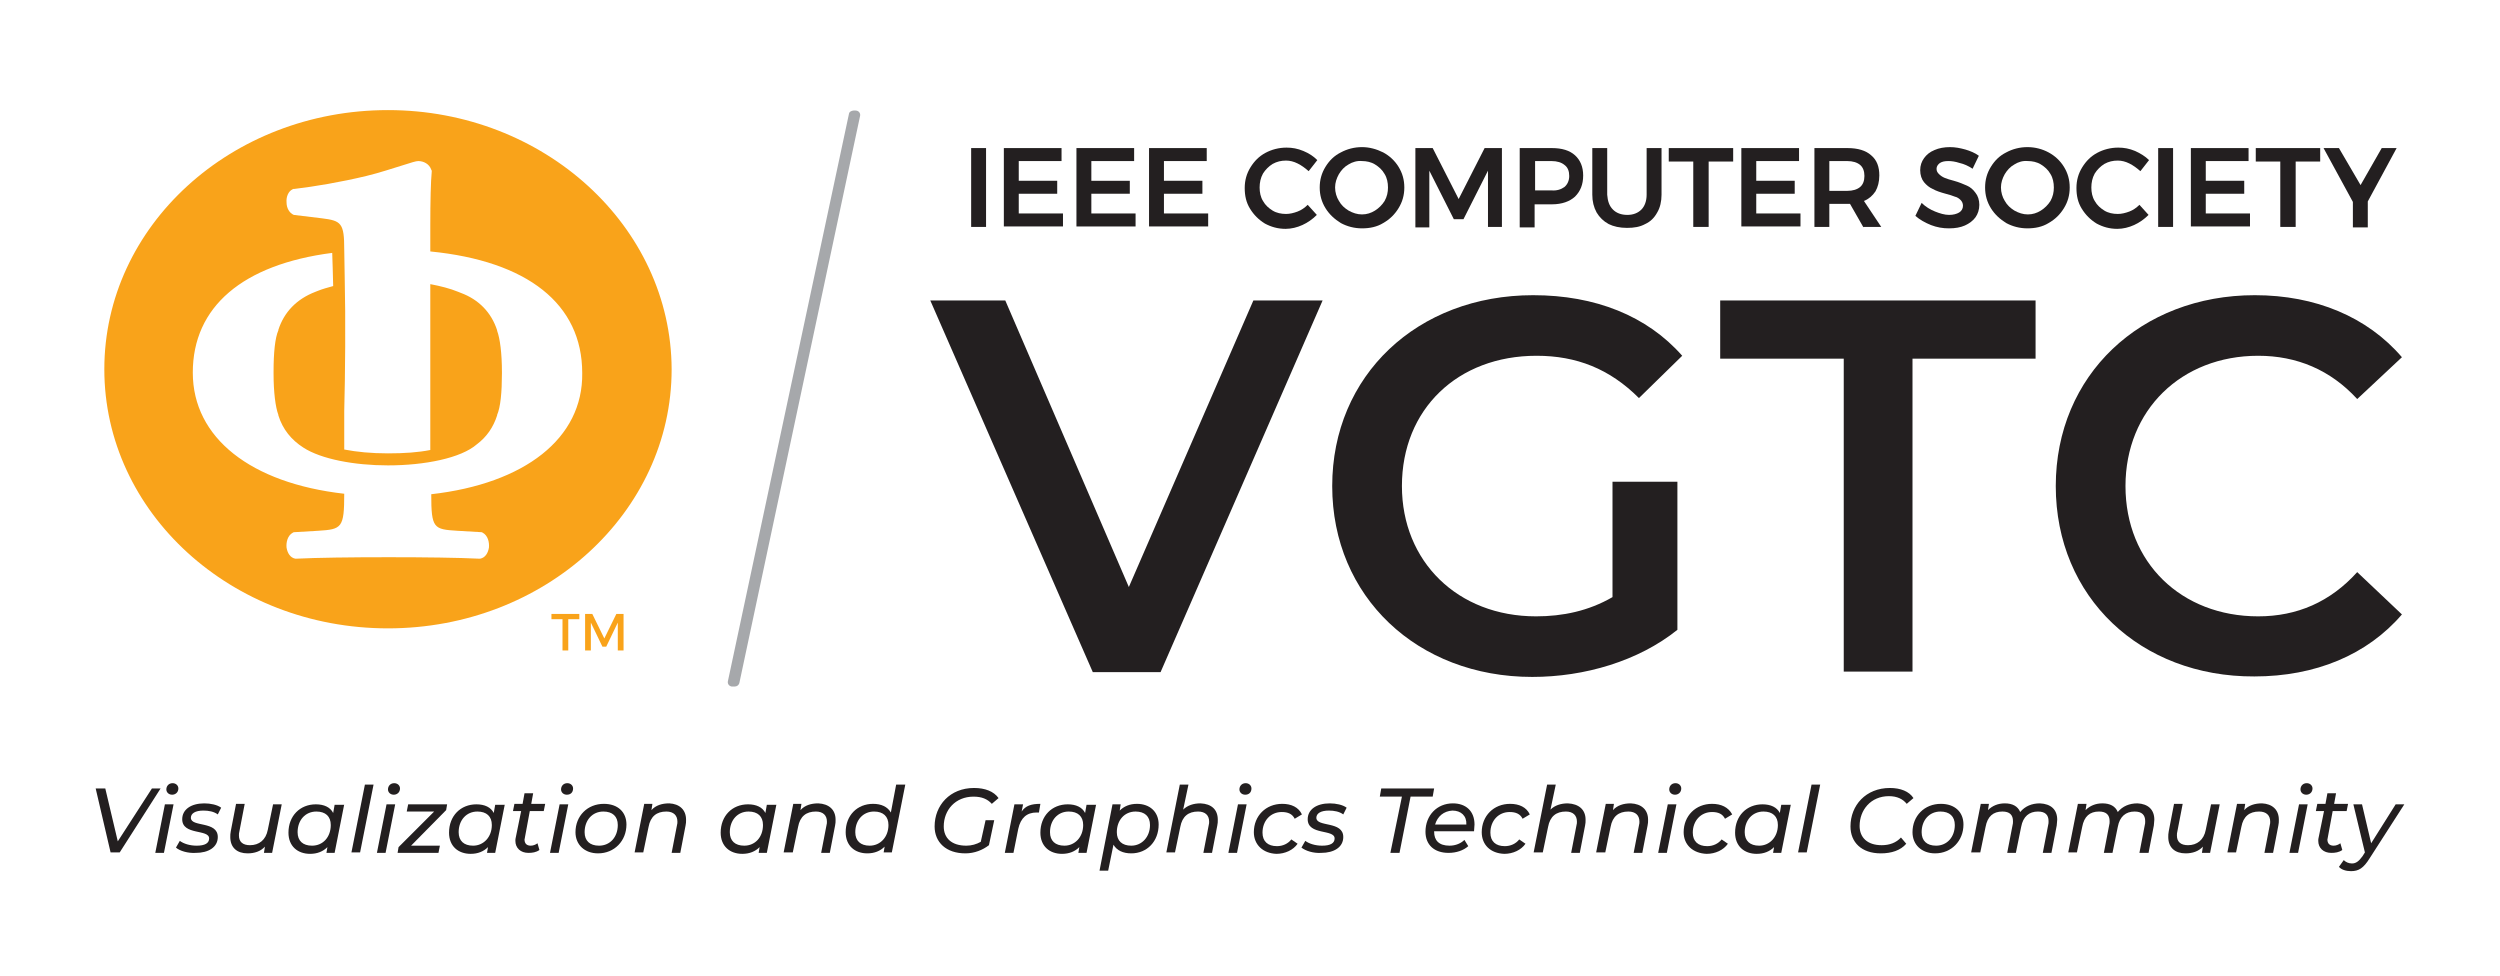 <?xml version="1.0" encoding="utf-8"?>
<!-- Generator: Adobe Illustrator 26.0.3, SVG Export Plug-In . SVG Version: 6.00 Build 0)  -->
<svg version="1.1" id="Layer_1" xmlns="http://www.w3.org/2000/svg" xmlns:xlink="http://www.w3.org/1999/xlink" x="0px" y="0px"
	 viewBox="0 0 520 203.1" style="enable-background:new 0 0 520 203.1;" xml:space="preserve">
<style type="text/css">
	.st0{fill:#231F20;}
	.st1{fill:#A6A8AB;}
	.st2{fill:#F9A31A;}
</style>
<g>
	<g>
		<path class="st0" d="M202,30.8h3.1v16.4H202V30.8z"/>
		<path class="st0" d="M208.8,30.8h12v2.7h-8.9v4.1h8v2.7h-8v4.1h9.2v2.7h-12.3V30.8z"/>
		<path class="st0" d="M223.9,30.8h12v2.7H227v4.1h8v2.7h-8v4.1h9.2v2.7h-12.3V30.8z"/>
		<path class="st0" d="M239,30.8h12v2.7h-8.9v4.1h8v2.7h-8v4.1h9.2v2.7H239V30.8z"/>
		<path class="st0" d="M269.9,34c-0.8-0.4-1.6-0.6-2.4-0.6c-1,0-1.9,0.2-2.8,0.7c-0.8,0.5-1.5,1.2-2,2C262.2,37,262,38,262,39
			c0,1,0.2,2,0.7,2.8c0.5,0.9,1.2,1.5,2,2c0.8,0.5,1.8,0.7,2.8,0.7c0.8,0,1.6-0.2,2.4-0.5c0.8-0.3,1.5-0.8,2.1-1.4l1.9,2.1
			c-0.9,0.9-1.9,1.6-3,2.1c-1.1,0.5-2.3,0.8-3.5,0.8c-1.6,0-3-0.4-4.3-1.1c-1.3-0.8-2.3-1.8-3.1-3.1c-0.8-1.3-1.1-2.7-1.1-4.3
			c0-1.6,0.4-3,1.2-4.3c0.8-1.3,1.8-2.3,3.1-3c1.3-0.7,2.8-1.1,4.4-1.1c1.2,0,2.3,0.2,3.5,0.7s2.1,1.1,2.9,1.9l-1.8,2.3
			C271.4,34.9,270.7,34.4,269.9,34z"/>
		<path class="st0" d="M287.7,31.7c1.3,0.7,2.4,1.7,3.2,3c0.8,1.3,1.2,2.7,1.2,4.3c0,1.6-0.4,3-1.2,4.3c-0.8,1.3-1.8,2.3-3.2,3.1
			c-1.3,0.8-2.8,1.1-4.4,1.1c-1.6,0-3.1-0.4-4.4-1.1c-1.3-0.8-2.4-1.8-3.2-3.1c-0.8-1.3-1.2-2.7-1.2-4.3c0-1.6,0.4-3,1.2-4.3
			c0.8-1.3,1.8-2.3,3.2-3c1.3-0.7,2.8-1.1,4.4-1.1C284.8,30.6,286.3,31,287.7,31.7z M280.5,34.2c-0.9,0.5-1.5,1.2-2,2
			c-0.5,0.9-0.8,1.8-0.8,2.8c0,1,0.3,2,0.8,2.8c0.5,0.9,1.2,1.5,2,2c0.9,0.5,1.8,0.8,2.8,0.8c1,0,1.9-0.3,2.7-0.8
			c0.8-0.5,1.5-1.2,2-2c0.5-0.9,0.7-1.8,0.7-2.8c0-1-0.2-2-0.7-2.8c-0.5-0.9-1.2-1.5-2-2c-0.8-0.5-1.8-0.7-2.7-0.7
			C282.3,33.4,281.3,33.7,280.5,34.2z"/>
		<path class="st0" d="M294.4,30.8h3.6l5.4,10.6l5.4-10.6h3.6v16.4h-2.9V35.5l-5.1,10.1h-2l-5.1-10.1v11.8h-2.9V30.8z"/>
		<path class="st0" d="M327.6,32.3c1.1,1,1.7,2.4,1.7,4.2c0,1.9-0.6,3.3-1.7,4.4c-1.1,1-2.7,1.6-4.8,1.6h-3.6v4.8h-3.1V30.8h6.7
			C324.9,30.8,326.5,31.3,327.6,32.3z M325.4,38.9c0.6-0.5,1-1.3,1-2.3c0-1-0.3-1.8-1-2.3c-0.6-0.5-1.5-0.8-2.7-0.8h-3.4v6.1h3.4
			C323.8,39.7,324.7,39.4,325.4,38.9z"/>
		<path class="st0" d="M335.5,43.6c0.7,0.7,1.7,1.1,3,1.1c1.2,0,2.2-0.4,2.9-1.1c0.7-0.7,1.1-1.8,1.1-3.1v-9.7h3.1v9.7
			c0,1.4-0.3,2.7-0.9,3.7c-0.6,1.1-1.4,1.9-2.5,2.4c-1.1,0.6-2.3,0.8-3.8,0.8c-1.5,0-2.8-0.3-3.8-0.8c-1.1-0.6-1.9-1.4-2.5-2.4
			c-0.6-1.1-0.9-2.3-0.9-3.7v-9.7h3.1v9.7C334.4,41.8,334.7,42.8,335.5,43.6z"/>
		<path class="st0" d="M347.1,30.8h13.4v2.8h-5.1v13.6h-3.2V33.6h-5.1V30.8z"/>
		<path class="st0" d="M362.2,30.8h12v2.7h-8.9v4.1h8v2.7h-8v4.1h9.2v2.7h-12.3V30.8z"/>
		<path class="st0" d="M387.6,47.3l-2.8-4.9c-0.1,0-0.3,0-0.6,0h-3.7v4.8h-3.1V30.8h6.9c2.1,0,3.8,0.5,4.9,1.5
			c1.2,1,1.7,2.4,1.7,4.2c0,1.3-0.3,2.4-0.8,3.3c-0.6,0.9-1.4,1.6-2.4,2l3.6,5.4H387.6z M380.5,39.7h3.7c1.2,0,2.1-0.3,2.7-0.8
			c0.6-0.5,0.9-1.3,0.9-2.3c0-1-0.3-1.8-0.9-2.3c-0.6-0.5-1.5-0.8-2.7-0.8h-3.7V39.7z"/>
		<path class="st0" d="M407.6,33.9c-0.9-0.3-1.7-0.4-2.3-0.4c-0.8,0-1.3,0.1-1.8,0.4c-0.4,0.3-0.7,0.7-0.7,1.2
			c0,0.5,0.2,0.8,0.5,1.1c0.3,0.3,0.7,0.6,1.2,0.8c0.5,0.2,1.1,0.4,1.9,0.6c1.1,0.3,2,0.7,2.7,1c0.7,0.3,1.3,0.8,1.8,1.5
			c0.5,0.6,0.8,1.5,0.8,2.5c0,1-0.3,1.9-0.8,2.6c-0.5,0.7-1.3,1.3-2.2,1.7c-0.9,0.4-2,0.6-3.3,0.6c-1.3,0-2.5-0.2-3.8-0.7
			c-1.2-0.5-2.3-1.1-3.2-1.9l1.3-2.7c0.8,0.8,1.8,1.4,2.8,1.8c1,0.4,2,0.7,2.9,0.7c0.9,0,1.6-0.2,2.1-0.5c0.5-0.3,0.8-0.8,0.8-1.4
			c0-0.5-0.2-0.9-0.5-1.2c-0.3-0.3-0.7-0.6-1.2-0.7c-0.5-0.2-1.1-0.4-1.9-0.6c-1.1-0.3-2-0.6-2.7-1c-0.7-0.3-1.3-0.8-1.8-1.4
			c-0.5-0.6-0.8-1.5-0.8-2.5c0-1,0.3-1.8,0.8-2.5c0.5-0.7,1.2-1.3,2.2-1.7c0.9-0.4,2-0.6,3.2-0.6c1.1,0,2.1,0.2,3.2,0.5
			c1,0.3,2,0.7,2.8,1.3l-1.3,2.7C409.4,34.5,408.5,34.1,407.6,33.9z"/>
		<path class="st0" d="M426.1,31.7c1.3,0.7,2.4,1.7,3.2,3c0.8,1.3,1.2,2.7,1.2,4.3c0,1.6-0.4,3-1.2,4.3c-0.8,1.3-1.8,2.3-3.2,3.1
			c-1.3,0.8-2.8,1.1-4.4,1.1s-3.1-0.4-4.4-1.1c-1.3-0.8-2.4-1.8-3.2-3.1c-0.8-1.3-1.2-2.7-1.2-4.3c0-1.6,0.4-3,1.2-4.3
			c0.8-1.3,1.8-2.3,3.2-3c1.3-0.7,2.8-1.1,4.4-1.1S424.8,31,426.1,31.7z M419,34.2c-0.9,0.5-1.5,1.2-2,2c-0.5,0.9-0.8,1.8-0.8,2.8
			c0,1,0.3,2,0.8,2.8c0.5,0.9,1.2,1.5,2,2c0.9,0.5,1.8,0.8,2.8,0.8c1,0,1.9-0.3,2.7-0.8c0.8-0.5,1.5-1.2,2-2
			c0.5-0.9,0.7-1.8,0.7-2.8c0-1-0.2-2-0.7-2.8c-0.5-0.9-1.2-1.5-2-2c-0.8-0.5-1.8-0.7-2.7-0.7C420.7,33.4,419.8,33.7,419,34.2z"/>
		<path class="st0" d="M442.9,34c-0.8-0.4-1.6-0.6-2.4-0.6c-1,0-1.9,0.2-2.8,0.7c-0.8,0.5-1.5,1.2-2,2C435.2,37,435,38,435,39
			c0,1,0.2,2,0.7,2.8c0.5,0.9,1.2,1.5,2,2c0.8,0.5,1.8,0.7,2.8,0.7c0.8,0,1.6-0.2,2.4-0.5s1.5-0.8,2.1-1.4l1.9,2.1
			c-0.9,0.9-1.9,1.6-3,2.1c-1.1,0.5-2.3,0.8-3.5,0.8c-1.6,0-3-0.4-4.3-1.1c-1.3-0.8-2.3-1.8-3.1-3.1c-0.8-1.3-1.1-2.7-1.1-4.3
			c0-1.6,0.4-3,1.2-4.3c0.8-1.3,1.8-2.3,3.1-3c1.3-0.7,2.8-1.1,4.4-1.1c1.2,0,2.3,0.2,3.5,0.7c1.1,0.5,2.1,1.1,2.9,1.9l-1.8,2.3
			C444.4,34.9,443.7,34.4,442.9,34z"/>
		<path class="st0" d="M448.9,30.8h3.1v16.4h-3.1V30.8z"/>
		<path class="st0" d="M455.7,30.8h12v2.7h-8.9v4.1h8v2.7h-8v4.1h9.2v2.7h-12.3V30.8z"/>
		<path class="st0" d="M469.2,30.8h13.4v2.8h-5.1v13.6h-3.2V33.6h-5.1V30.8z"/>
		<path class="st0" d="M498.5,30.8l-6,11.1v5.4h-3.1V42l-6.1-11.2h3.2l4.5,7.7l4.4-7.7H498.5z"/>
	</g>
	<path class="st1" d="M152.8,142.8c-0.1,0-0.5,0-0.6,0c-0.6-0.1-0.9-0.6-0.8-1.1l25.2-118.1c0.1-0.5,0.9-0.7,1.5-0.6
		c0.6,0.1,0.9,0.6,0.8,1.1L153.8,142C153.7,142.5,153.3,142.8,152.8,142.8"/>
	<path class="st2" d="M89.7,102.8c0,7.1,0.5,7.3,5.4,7.6l5.1,0.3l0.2,0.1c1.1,0.6,1.4,2,1.3,3.1c-0.2,1.2-0.8,2.1-1.8,2.3l-0.2,0
		l-0.2,0c-4-0.2-11-0.3-18.6-0.3c-8.1,0-15,0.1-19.1,0.3l-0.2,0l-0.2,0c-1-0.2-1.6-1.1-1.8-2.3c-0.1-1.1,0.2-2.5,1.3-3.1l0.2-0.1
		l5.1-0.3c4.9-0.3,5.4-0.6,5.4-7.7c-19.4-2.2-31.5-11.6-31.5-25.2c0-13.7,10.4-22.5,29-24.9c0.1,1.8,0.1,4.1,0.2,6.9
		c-1.1,0.3-2.2,0.6-3.2,1l-0.5,0.2c-3.9,1.5-6.5,4.2-7.7,7.9l0,0.1c-0.7,1.6-1,4.7-1,8.6l0,0.2l0,0.2c0,3.9,0.4,7,1,8.6l0,0.1
		c0.9,2.9,2.7,5.1,5.2,6.7c3.7,2.4,10.6,3.7,17.6,3.7c7.6,0,15.2-1.5,18.5-4.4c2-1.5,3.4-3.5,4.2-6l0-0.1c0.7-1.6,1-4.7,1-8.6v-0.1
		v-0.2c0-3.9-0.4-7-1-8.6l0-0.1c-1.2-3.7-3.8-6.4-7.6-7.8l-0.5-0.2c-1.7-0.7-3.7-1.2-5.8-1.6v34.5c-2.5,0.5-5.4,0.7-8.8,0.7
		c-3.5,0-6.5-0.3-9.1-0.8v-8c0.2-7.4,0.3-19.2,0.1-27.6l0,0c0-0.2-0.1-5.9-0.1-6c0-5.5-0.6-6-4.7-6.5l-5.8-0.7
		c-0.9-0.4-1.5-1.4-1.5-2.6c-0.1-1.2,0.4-2.3,1.2-2.7l0.2-0.1l0.2,0c4.2-0.5,9.6-1.4,15-2.7c2.9-0.7,5.5-1.6,7.5-2.2
		c1.9-0.6,2.8-0.9,3.3-0.9c1.1,0,2.3,0.6,2.7,1.8l0.1,0.2l0,0.2c-0.2,2-0.3,6.2-0.3,11.2v5.4c20.2,2,31.6,10.9,31.6,25.3
		C121.3,91.2,109.1,100.6,89.7,102.8 M80.7,22.9c-32.6,0-59,24.1-59,53.9c0,29.8,26.4,53.9,59,53.9s59-24.1,59-53.9
		C139.6,47.1,113.2,22.9,80.7,22.9"/>
	<path class="st2" d="M121.7,127.7h1.5l2.5,5.1l2.5-5.1h1.5v7.6h-1.2v-5.8l-2.4,5h-0.8l-2.4-5v5.8h-1.2V127.7z M114.7,127.7h5.8v1.1
		h-2.3v6.5H117v-6.5h-2.3V127.7z"/>
	<g>
		<path class="st0" d="M275.1,62.5l-33.7,77.3h-14.1l-33.8-77.3h15.6l25.7,59.6l25.9-59.6H275.1z"/>
		<path class="st0" d="M335.3,100.2h13.6V131c-8.1,6.5-19.3,9.8-30.2,9.8c-23.9,0-41.6-16.7-41.6-39.7s17.7-39.7,41.8-39.7
			c12.9,0,23.7,4.3,31,12.6l-9,8.8c-6.1-6.1-13-8.8-21.3-8.8c-16.4,0-28,11.1-28,27.1c0,15.7,11.6,27.1,27.9,27.1
			c5.5,0,10.9-1.1,15.9-4V100.2z"/>
		<path class="st0" d="M383.4,74.6h-25.6V62.5h65.6v12.1h-25.6v65.1h-14.3V74.6z"/>
		<path class="st0" d="M427.6,101.1c0-23.1,17.7-39.7,41.4-39.7c12.6,0,23.4,4.5,30.6,12.9l-9.3,8.7c-5.6-6.1-12.6-9-20.6-9
			c-16,0-27.6,11.3-27.6,27.1c0,15.9,11.6,27.1,27.6,27.1c8.1,0,15-3,20.6-9.2l9.3,8.8c-7.2,8.4-18,12.9-30.7,12.9
			C445.2,140.8,427.6,124.2,427.6,101.1z"/>
	</g>
	<g>
		<path class="st0" d="M33.4,164l-8.5,13.3h-1.9L19.9,164h2l2.6,11l7.1-11H33.4z"/>
		<path class="st0" d="M34.3,167.3h1.8l-2,10.1h-1.8L34.3,167.3z M34.6,164.2c0-0.7,0.5-1.3,1.3-1.3c0.7,0,1.2,0.5,1.2,1.1
			c0,0.8-0.6,1.3-1.3,1.3C35.1,165.3,34.6,164.8,34.6,164.2z"/>
		<path class="st0" d="M36.6,176.3l0.8-1.4c0.8,0.6,2.1,1,3.5,1c1.7,0,2.6-0.5,2.6-1.5c0-2-5.6-0.6-5.6-4c0-2,1.8-3.3,4.6-3.3
			c1.3,0,2.7,0.3,3.5,0.9l-0.7,1.4c-0.8-0.6-1.9-0.8-3-0.8c-1.7,0-2.6,0.6-2.6,1.5c0,2,5.6,0.6,5.6,4c0,2.1-1.9,3.3-4.6,3.3
			C39.1,177.5,37.4,177,36.6,176.3z"/>
		<path class="st0" d="M58.6,167.3l-2,10.1h-1.7l0.2-1.3c-0.9,1-2.2,1.4-3.6,1.4c-2.2,0-3.6-1.2-3.6-3.4c0-0.4,0-0.7,0.1-1.2
			l1.1-5.7h1.8l-1.1,5.7c-0.1,0.3-0.1,0.6-0.1,0.9c0,1.3,0.8,2,2.3,2c1.9,0,3.3-1.1,3.7-3.2l1.1-5.3H58.6z"/>
		<path class="st0" d="M71.6,167.3l-2,10.1h-1.7l0.2-1.2c-0.9,0.9-2.1,1.4-3.6,1.4c-2.6,0-4.5-1.6-4.5-4.4c0-3.5,2.4-5.9,5.7-5.9
			c1.7,0,3,0.6,3.6,1.8l0.3-1.7H71.6z M68.8,171.6c0-1.8-1.1-2.8-3-2.8c-2.3,0-3.9,1.8-3.9,4.3c0,1.8,1.1,2.8,3,2.8
			C67.2,175.9,68.8,174.1,68.8,171.6z"/>
		<path class="st0" d="M75.9,163.2h1.8l-2.8,14.1h-1.8L75.9,163.2z"/>
		<path class="st0" d="M80.4,167.3h1.8l-2,10.1h-1.8L80.4,167.3z M80.7,164.2c0-0.7,0.5-1.3,1.3-1.3c0.7,0,1.2,0.5,1.2,1.1
			c0,0.8-0.6,1.3-1.3,1.3C81.2,165.3,80.7,164.8,80.7,164.2z"/>
		<path class="st0" d="M92.8,168.5l-7.3,7.4h6l-0.3,1.5h-8.5l0.2-1.2l7.4-7.4h-5.7l0.3-1.5H93L92.8,168.5z"/>
		<path class="st0" d="M105,167.3l-2,10.1h-1.7l0.2-1.2c-0.9,0.9-2.1,1.4-3.6,1.4c-2.6,0-4.5-1.6-4.5-4.4c0-3.5,2.4-5.9,5.7-5.9
			c1.7,0,3,0.6,3.6,1.8l0.3-1.7H105z M102.3,171.6c0-1.8-1.1-2.8-3-2.8c-2.3,0-3.9,1.8-3.9,4.3c0,1.8,1.1,2.8,3,2.8
			C100.6,175.9,102.3,174.1,102.3,171.6z"/>
		<path class="st0" d="M109.2,174.1c0,0.2-0.1,0.4-0.1,0.5c0,0.8,0.4,1.3,1.3,1.3c0.5,0,1-0.2,1.4-0.5l0.4,1.4
			c-0.7,0.5-1.5,0.6-2.3,0.6c-1.6,0-2.7-1-2.7-2.5c0-0.2,0-0.5,0.1-0.8l1.1-5.4h-1.7l0.3-1.5h1.7l0.4-2.2h1.8l-0.4,2.2h2.9l-0.3,1.5
			h-2.9L109.2,174.1z"/>
		<path class="st0" d="M116.4,167.3h1.8l-2,10.1h-1.8L116.4,167.3z M116.7,164.2c0-0.7,0.5-1.3,1.3-1.3c0.7,0,1.2,0.5,1.2,1.1
			c0,0.8-0.5,1.3-1.3,1.3C117.2,165.3,116.7,164.8,116.7,164.2z"/>
		<path class="st0" d="M119.7,173.1c0-3.4,2.5-5.9,5.9-5.9c2.9,0,4.7,1.7,4.7,4.3c0,3.4-2.5,6-5.9,6
			C121.6,177.5,119.7,175.7,119.7,173.1z M128.5,171.6c0-1.8-1.1-2.8-3-2.8c-2.3,0-3.9,1.8-3.9,4.3c0,1.8,1.1,2.8,3,2.8
			C126.9,175.9,128.5,174.1,128.5,171.6z"/>
		<path class="st0" d="M142.7,170.5c0,0.4,0,0.8-0.1,1.2l-1.1,5.7h-1.8l1.1-5.7c0.1-0.3,0.1-0.6,0.1-0.8c0-1.3-0.8-2.1-2.3-2.1
			c-2,0-3.3,1-3.7,3.2l-1.1,5.3h-1.8l2-10.1h1.7l-0.2,1.3c0.9-1,2.2-1.4,3.7-1.4C141.3,167.2,142.7,168.4,142.7,170.5z"/>
		<path class="st0" d="M161.5,167.3l-2,10.1h-1.7l0.2-1.2c-0.9,0.9-2.1,1.4-3.6,1.4c-2.6,0-4.5-1.6-4.5-4.4c0-3.5,2.4-5.9,5.7-5.9
			c1.7,0,3,0.6,3.6,1.8l0.3-1.7H161.5z M158.7,171.6c0-1.8-1.1-2.8-3-2.8c-2.3,0-3.9,1.8-3.9,4.3c0,1.8,1.1,2.8,3,2.8
			C157.1,175.9,158.7,174.1,158.7,171.6z"/>
		<path class="st0" d="M173.8,170.5c0,0.4,0,0.8-0.1,1.2l-1.1,5.7h-1.8l1.1-5.7c0.1-0.3,0.1-0.6,0.1-0.8c0-1.3-0.8-2.1-2.3-2.1
			c-2,0-3.3,1-3.7,3.2l-1.1,5.3H163l2-10.1h1.7l-0.2,1.3c0.9-1,2.2-1.4,3.7-1.4C172.4,167.2,173.8,168.4,173.8,170.5z"/>
		<path class="st0" d="M188.3,163.2l-2.8,14.1h-1.7l0.2-1.2c-0.9,0.9-2.1,1.4-3.6,1.4c-2.6,0-4.5-1.6-4.5-4.4c0-3.5,2.4-5.9,5.7-5.9
			c1.7,0,3,0.6,3.7,1.8l1.1-5.8H188.3z M184.8,171.6c0-1.8-1.1-2.8-3-2.8c-2.3,0-3.9,1.8-3.9,4.3c0,1.8,1.1,2.8,3,2.8
			C183.1,175.9,184.8,174.1,184.8,171.6z"/>
		<path class="st0" d="M205,170.6h1.8l-1.1,5.2c-1.3,1-3,1.7-4.9,1.7c-4,0-6.4-2.3-6.4-5.6c0-4.4,3.2-8,8.2-8c2.3,0,4.1,0.7,5.1,2.1
			l-1.4,1.2c-0.9-1-2.1-1.5-3.8-1.5c-3.8,0-6.2,2.8-6.2,6.2c0,2.4,1.6,4,4.7,4c1.1,0,2.1-0.3,3-0.8L205,170.6z"/>
		<path class="st0" d="M216.4,167.2l-0.3,1.8c-0.2,0-0.3,0-0.5,0c-2,0-3.3,1.1-3.8,3.4l-1,5h-1.8l2-10.1h1.8l-0.3,1.5
			C213.3,167.6,214.5,167.2,216.4,167.2z"/>
		<path class="st0" d="M228,167.3l-2,10.1h-1.7l0.2-1.2c-0.9,0.9-2.1,1.4-3.6,1.4c-2.6,0-4.5-1.6-4.5-4.4c0-3.5,2.4-5.9,5.7-5.9
			c1.7,0,3,0.6,3.6,1.8l0.3-1.7H228z M225.3,171.6c0-1.8-1.1-2.8-3-2.8c-2.3,0-3.9,1.8-3.9,4.3c0,1.8,1.1,2.8,3,2.8
			C223.6,175.9,225.3,174.1,225.3,171.6z"/>
		<path class="st0" d="M241,171.5c0,3.5-2.4,6-5.7,6c-1.7,0-3-0.6-3.7-1.8l-1.1,5.4h-1.8l2.7-13.8h1.7l-0.2,1.3
			c0.9-0.9,2.1-1.4,3.6-1.4C239.1,167.2,241,168.8,241,171.5z M239.2,171.6c0-1.8-1.1-2.8-3-2.8c-2.3,0-3.9,1.8-3.9,4.3
			c0,1.8,1.1,2.8,3,2.8C237.5,175.9,239.2,174.1,239.2,171.6z"/>
		<path class="st0" d="M253.3,170.5c0,0.4,0,0.8-0.1,1.2l-1.1,5.7h-1.8l1.1-5.7c0.1-0.3,0.1-0.6,0.1-0.8c0-1.3-0.8-2.1-2.3-2.1
			c-2,0-3.3,1-3.7,3.2l-1.1,5.3h-1.8l2.8-14.1h1.8l-1.1,5.2c0.9-0.9,2.2-1.3,3.6-1.3C252,167.2,253.3,168.4,253.3,170.5z"/>
		<path class="st0" d="M257.5,167.3h1.8l-2,10.1h-1.8L257.5,167.3z M257.8,164.2c0-0.7,0.5-1.3,1.3-1.3c0.7,0,1.2,0.5,1.2,1.1
			c0,0.8-0.5,1.3-1.3,1.3C258.3,165.3,257.8,164.8,257.8,164.2z"/>
		<path class="st0" d="M260.8,173.1c0-3.4,2.5-5.9,5.9-5.9c1.9,0,3.4,0.7,4.1,2.2l-1.5,0.9c-0.5-1-1.4-1.4-2.7-1.4
			c-2.3,0-4,1.8-4,4.3c0,1.8,1.1,2.8,3,2.8c1.2,0,2.3-0.5,3-1.4l1.3,0.9c-0.9,1.3-2.6,2.1-4.4,2.1
			C262.7,177.5,260.8,175.7,260.8,173.1z"/>
		<path class="st0" d="M270.7,176.3l0.8-1.4c0.8,0.6,2.1,1,3.5,1c1.7,0,2.6-0.5,2.6-1.5c0-2-5.6-0.6-5.6-4c0-2,1.8-3.3,4.6-3.3
			c1.3,0,2.7,0.3,3.5,0.9l-0.7,1.4c-0.8-0.6-1.9-0.8-3-0.8c-1.7,0-2.6,0.6-2.6,1.5c0,2,5.6,0.6,5.6,4c0,2.1-1.9,3.3-4.6,3.3
			C273.2,177.5,271.6,177,270.7,176.3z"/>
		<path class="st0" d="M291.6,165.7h-4.6l0.3-1.7h11l-0.3,1.7h-4.6l-2.3,11.7h-1.9L291.6,165.7z"/>
		<path class="st0" d="M298.3,172.9v0.1c0,1.8,1,2.9,3.2,2.9c1.3,0,2.4-0.5,3.1-1.2l0.8,1.3c-1,0.9-2.5,1.4-4.1,1.4
			c-3,0-4.8-1.7-4.8-4.4c0-3.4,2.4-5.9,5.7-5.9c2.7,0,4.5,1.6,4.5,4.4c0,0.5-0.1,0.9-0.1,1.4H298.3z M298.5,171.5h6.5
			c0.1-1.8-1.1-2.9-2.9-2.9C300.3,168.7,299,169.8,298.5,171.5z"/>
		<path class="st0" d="M308.2,173.1c0-3.4,2.5-5.9,5.9-5.9c1.9,0,3.4,0.7,4.1,2.2l-1.5,0.9c-0.5-1-1.4-1.4-2.7-1.4
			c-2.3,0-4,1.8-4,4.3c0,1.8,1.1,2.8,3,2.8c1.2,0,2.3-0.5,3-1.4l1.3,0.9c-0.9,1.3-2.6,2.1-4.4,2.1
			C310,177.5,308.2,175.7,308.2,173.1z"/>
		<path class="st0" d="M329.8,170.5c0,0.4,0,0.8-0.1,1.2l-1.1,5.7h-1.8l1.1-5.7c0.1-0.3,0.1-0.6,0.1-0.8c0-1.3-0.8-2.1-2.3-2.1
			c-2,0-3.3,1-3.7,3.2l-1.1,5.3H319l2.8-14.1h1.8l-1.1,5.2c0.9-0.9,2.2-1.3,3.6-1.3C328.4,167.2,329.8,168.4,329.8,170.5z"/>
		<path class="st0" d="M342.8,170.5c0,0.4,0,0.8-0.1,1.2l-1.1,5.7h-1.8l1.1-5.7c0.1-0.3,0.1-0.6,0.1-0.8c0-1.3-0.8-2.1-2.3-2.1
			c-2,0-3.3,1-3.7,3.2l-1.1,5.3H332l2-10.1h1.7l-0.2,1.3c0.9-1,2.2-1.4,3.7-1.4C341.4,167.2,342.8,168.4,342.8,170.5z"/>
		<path class="st0" d="M346.9,167.3h1.8l-2,10.1h-1.8L346.9,167.3z M347.2,164.2c0-0.7,0.5-1.3,1.3-1.3c0.7,0,1.2,0.5,1.2,1.1
			c0,0.8-0.6,1.3-1.3,1.3C347.7,165.3,347.2,164.8,347.2,164.2z"/>
		<path class="st0" d="M350.2,173.1c0-3.4,2.5-5.9,5.9-5.9c1.9,0,3.4,0.7,4.2,2.2l-1.5,0.9c-0.5-1-1.4-1.4-2.7-1.4
			c-2.3,0-4,1.8-4,4.3c0,1.8,1.1,2.8,3,2.8c1.2,0,2.3-0.5,3-1.4l1.3,0.9c-0.9,1.3-2.6,2.1-4.4,2.1
			C352.1,177.5,350.2,175.7,350.2,173.1z"/>
		<path class="st0" d="M372.5,167.3l-2,10.1h-1.7l0.2-1.2c-0.9,0.9-2.1,1.4-3.6,1.4c-2.6,0-4.5-1.6-4.5-4.4c0-3.5,2.4-5.9,5.7-5.9
			c1.7,0,3,0.6,3.6,1.8l0.3-1.7H372.5z M369.8,171.6c0-1.8-1.1-2.8-3-2.8c-2.3,0-3.9,1.8-3.9,4.3c0,1.8,1.1,2.8,3,2.8
			C368.1,175.9,369.8,174.1,369.8,171.6z"/>
		<path class="st0" d="M376.8,163.2h1.8l-2.8,14.1H374L376.8,163.2z"/>
		<path class="st0" d="M384.9,171.9c0-4.4,3.2-8,8.2-8c2.2,0,4,0.7,4.9,2.1l-1.4,1.2c-0.8-1-2-1.6-3.7-1.6c-3.8,0-6.1,2.9-6.1,6.2
			c0,2.4,1.6,4,4.6,4c1.6,0,3-0.5,4-1.6l1.1,1.3c-1.2,1.4-3.1,2-5.3,2C387.2,177.5,384.9,175.2,384.9,171.9z"/>
		<path class="st0" d="M397.8,173.1c0-3.4,2.5-5.9,5.9-5.9c2.9,0,4.7,1.7,4.7,4.3c0,3.4-2.5,6-5.9,6
			C399.7,177.5,397.8,175.7,397.8,173.1z M406.6,171.6c0-1.8-1.1-2.8-3-2.8c-2.3,0-3.9,1.8-3.9,4.3c0,1.8,1.1,2.8,3,2.8
			C405,175.9,406.6,174.1,406.6,171.6z"/>
		<path class="st0" d="M427.9,170.5c0,0.4-0.1,0.8-0.1,1.2l-1.1,5.7h-1.8l1.1-5.7c0.1-0.3,0.1-0.6,0.1-0.9c0-1.3-0.7-2-2.2-2
			c-1.8,0-3.1,1-3.5,3.2l-1.1,5.4h-1.8l1.1-5.7c0.1-0.3,0.1-0.6,0.1-0.9c0-1.3-0.7-2-2.2-2c-1.9,0-3.1,1-3.5,3.2l-1.1,5.3H410
			l2-10.1h1.7l-0.2,1.3c0.9-0.9,2.1-1.4,3.5-1.4c1.6,0,2.7,0.6,3.2,1.8c1-1.2,2.4-1.8,4.1-1.8C426.6,167.2,427.9,168.4,427.9,170.5z
			"/>
		<path class="st0" d="M448.1,170.5c0,0.4-0.1,0.8-0.1,1.2l-1.1,5.7H445l1.1-5.7c0.1-0.3,0.1-0.6,0.1-0.9c0-1.3-0.7-2-2.2-2
			c-1.8,0-3.1,1-3.5,3.2l-1.1,5.4h-1.8l1.1-5.7c0.1-0.3,0.1-0.6,0.1-0.9c0-1.3-0.7-2-2.2-2c-1.9,0-3.1,1-3.5,3.2l-1.1,5.3h-1.8
			l2-10.1h1.8l-0.2,1.3c0.9-0.9,2.1-1.4,3.5-1.4c1.6,0,2.7,0.6,3.2,1.8c1-1.2,2.4-1.8,4.1-1.8C446.8,167.2,448.1,168.4,448.1,170.5z
			"/>
		<path class="st0" d="M461.7,167.3l-2,10.1h-1.7l0.2-1.3c-0.9,1-2.2,1.4-3.6,1.4c-2.2,0-3.6-1.2-3.6-3.4c0-0.4,0-0.7,0.1-1.2
			l1.1-5.7h1.8l-1.1,5.7c-0.1,0.3-0.1,0.6-0.1,0.9c0,1.3,0.8,2,2.3,2c1.9,0,3.3-1.1,3.7-3.2l1.1-5.3H461.7z"/>
		<path class="st0" d="M474,170.5c0,0.4,0,0.8-0.1,1.2l-1.1,5.7h-1.8l1.1-5.7c0.1-0.3,0.1-0.6,0.1-0.8c0-1.3-0.8-2.1-2.3-2.1
			c-2,0-3.3,1-3.7,3.2l-1.1,5.3h-1.8l2-10.1h1.7l-0.2,1.3c0.9-1,2.2-1.4,3.7-1.4C472.6,167.2,474,168.4,474,170.5z"/>
		<path class="st0" d="M478.2,167.3h1.8l-2,10.1h-1.8L478.2,167.3z M478.5,164.2c0-0.7,0.5-1.3,1.3-1.3c0.7,0,1.2,0.5,1.2,1.1
			c0,0.8-0.6,1.3-1.3,1.3C479,165.3,478.5,164.8,478.5,164.2z"/>
		<path class="st0" d="M484.2,174.1c0,0.2-0.1,0.4-0.1,0.5c0,0.8,0.4,1.3,1.3,1.3c0.5,0,1-0.2,1.4-0.5l0.4,1.4
			c-0.7,0.5-1.5,0.6-2.3,0.6c-1.6,0-2.7-1-2.7-2.5c0-0.2,0-0.5,0.1-0.8l1.1-5.4h-1.7l0.3-1.5h1.7l0.4-2.2h1.8l-0.4,2.2h2.9l-0.3,1.5
			h-2.9L484.2,174.1z"/>
		<path class="st0" d="M500.1,167.3l-7.2,11.2c-1.3,2.1-2.3,2.7-3.9,2.7c-1,0-2-0.3-2.5-0.9l1-1.4c0.4,0.4,1,0.7,1.7,0.7
			c0.8,0,1.4-0.4,2.2-1.5l0.5-0.8l-2.4-10h1.8l1.9,8.1l5.1-8.1H500.1z"/>
	</g>
</g>
</svg>

